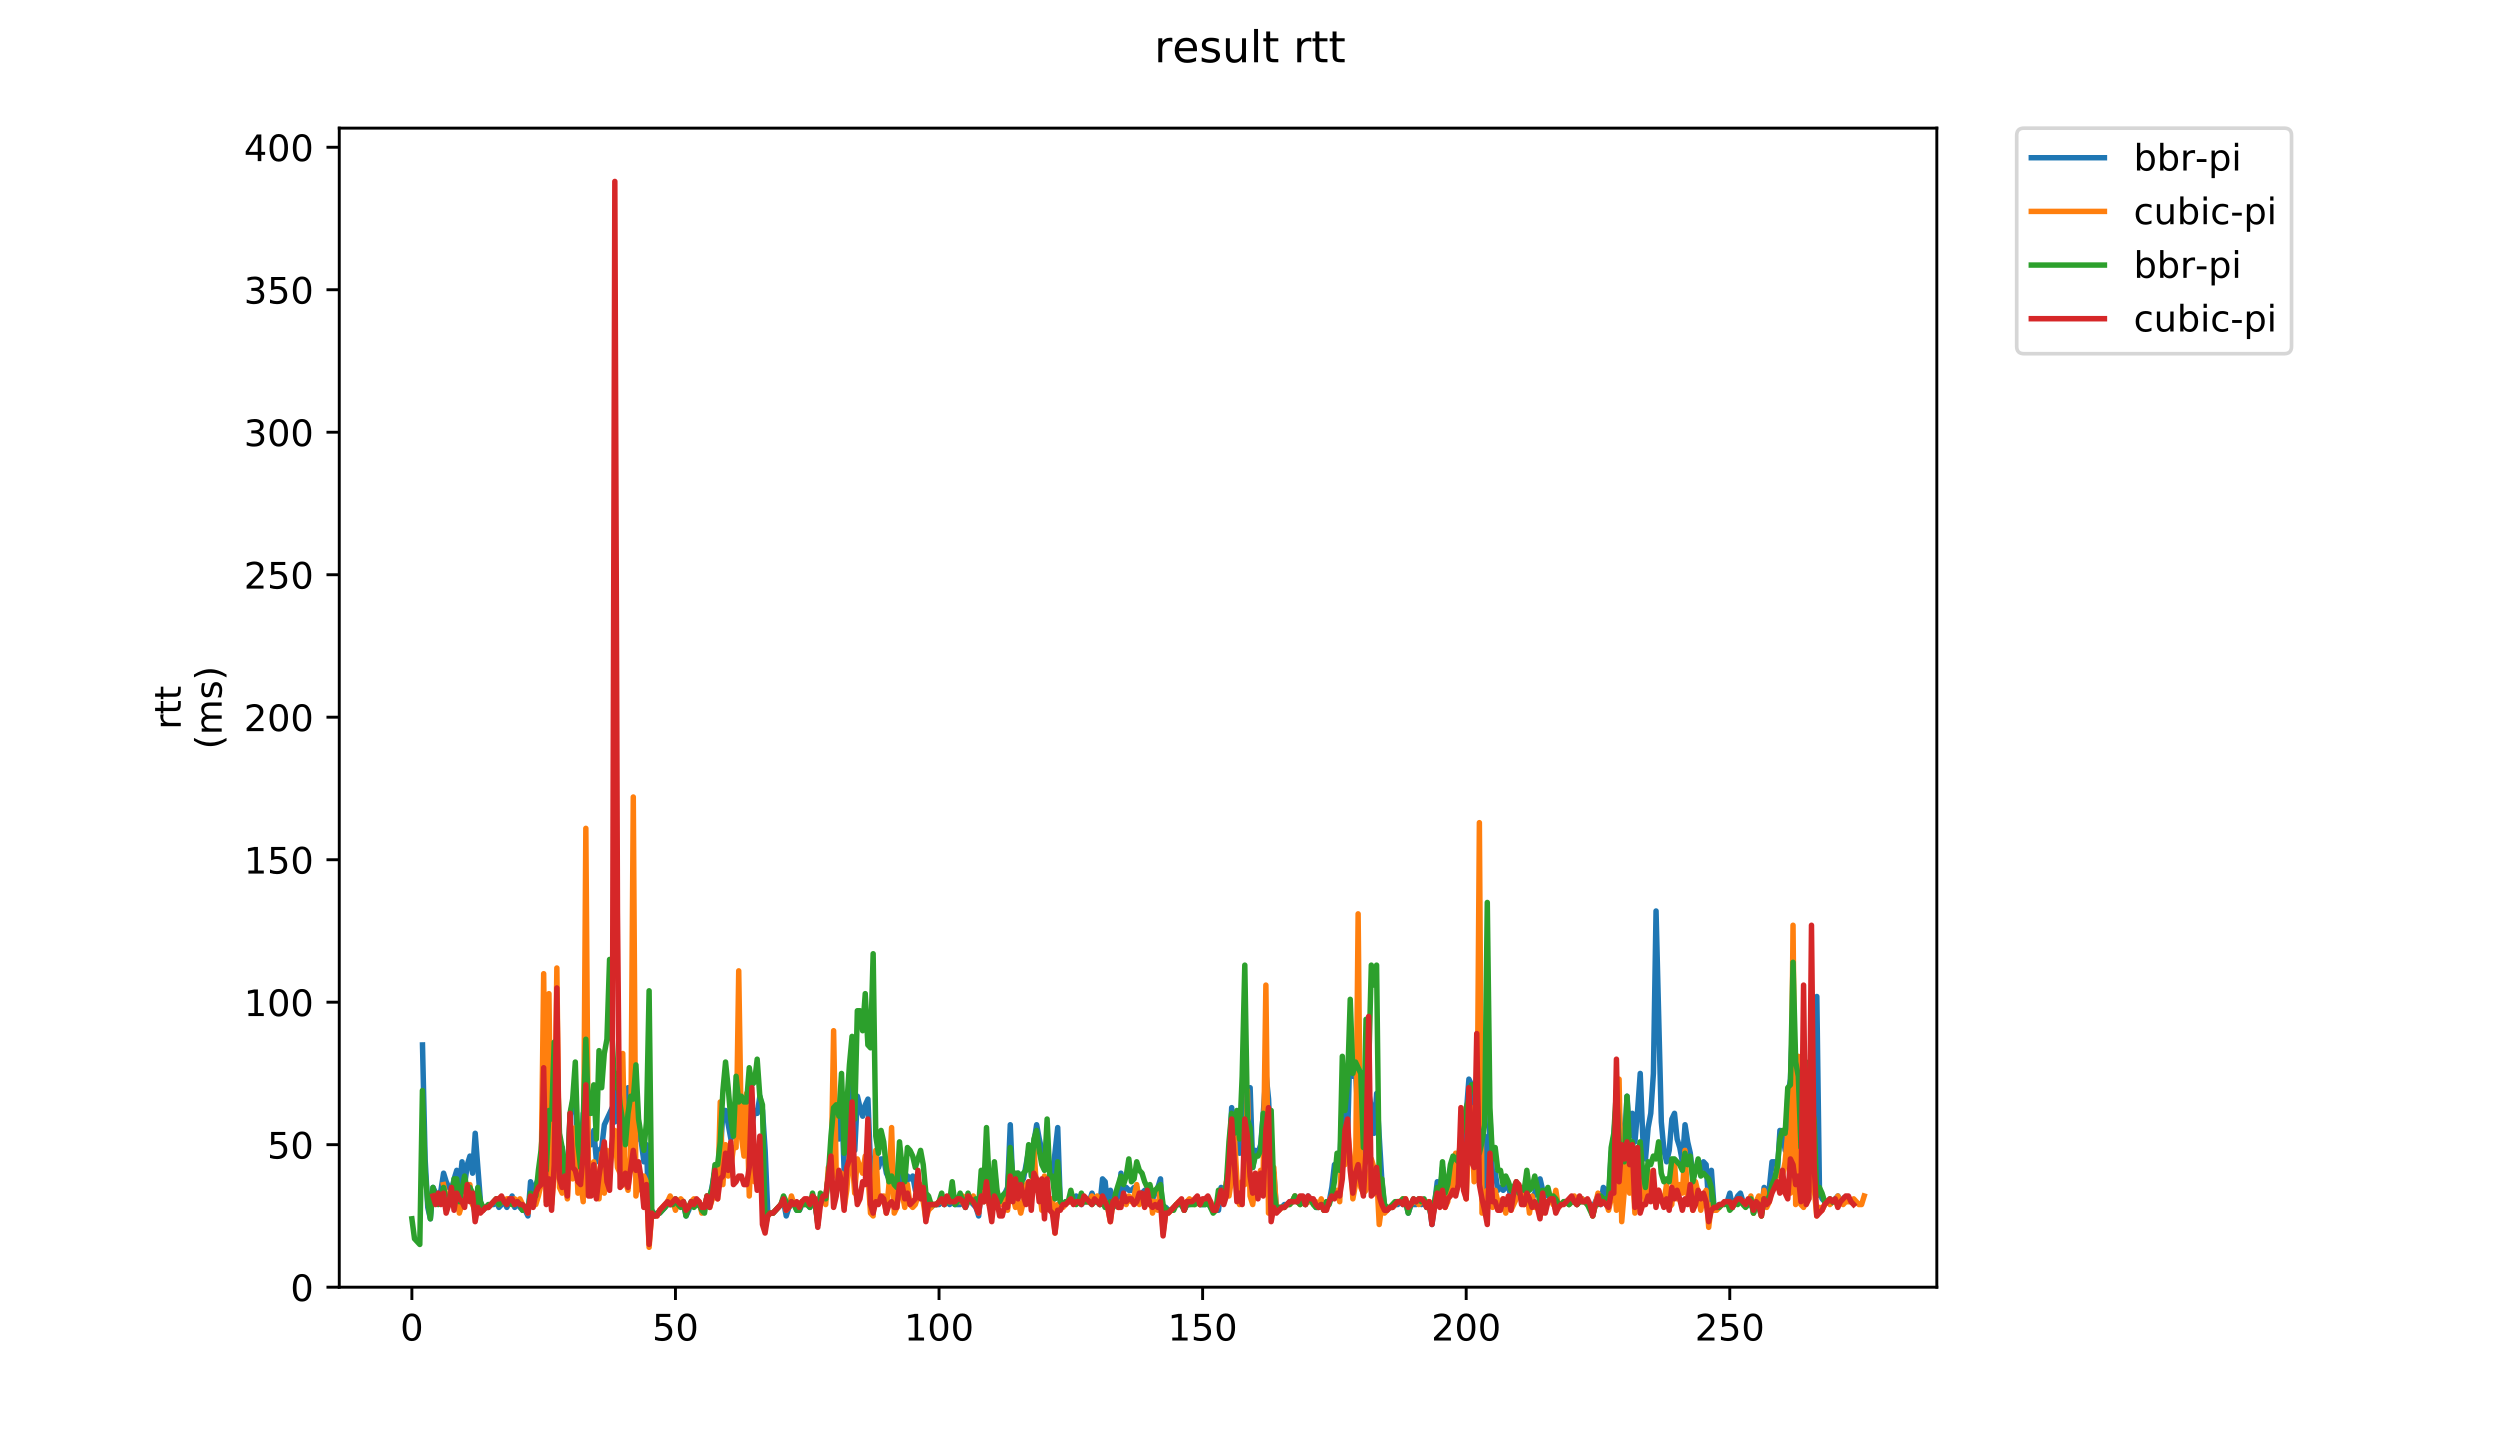<?xml version="1.0" encoding="utf-8" standalone="no"?>
<!DOCTYPE svg PUBLIC "-//W3C//DTD SVG 1.1//EN"
  "http://www.w3.org/Graphics/SVG/1.1/DTD/svg11.dtd">
<!-- Created with matplotlib (https://matplotlib.org/) -->
<svg height="396pt" version="1.1" viewBox="0 0 684 396" width="684pt" xmlns="http://www.w3.org/2000/svg" xmlns:xlink="http://www.w3.org/1999/xlink">
 <defs>
  <style type="text/css">
*{stroke-linecap:butt;stroke-linejoin:round;}
  </style>
 </defs>
 <g id="figure_1">
  <g id="patch_1">
   <path d="M 0 396 
L 684 396 
L 684 0 
L 0 0 
z
" style="fill:#ffffff;"/>
  </g>
  <g id="axes_1">
   <g id="patch_2">
    <path d="M 92.824 352.174 
L 529.913 352.174 
L 529.913 35.062 
L 92.824 35.062 
z
" style="fill:#ffffff;"/>
   </g>
   <g id="matplotlib.axis_1">
    <g id="xtick_1">
     <g id="line2d_1">
      <defs>
       <path d="M 0 0 
L 0 3.5 
" id="mf3d476b3b2" style="stroke:#000000;stroke-width:0.8;"/>
      </defs>
      <g>
       <use style="stroke:#000000;stroke-width:0.8;" x="112.69" xlink:href="#mf3d476b3b2" y="352.174"/>
      </g>
     </g>
     <g id="text_1">
      <!-- 0 -->
      <defs>
       <path d="M 31.781 66.406 
Q 24.172 66.406 20.328 58.906 
Q 16.5 51.422 16.5 36.375 
Q 16.5 21.391 20.328 13.891 
Q 24.172 6.391 31.781 6.391 
Q 39.453 6.391 43.281 13.891 
Q 47.125 21.391 47.125 36.375 
Q 47.125 51.422 43.281 58.906 
Q 39.453 66.406 31.781 66.406 
z
M 31.781 74.219 
Q 44.047 74.219 50.516 64.516 
Q 56.984 54.828 56.984 36.375 
Q 56.984 17.969 50.516 8.266 
Q 44.047 -1.422 31.781 -1.422 
Q 19.531 -1.422 13.062 8.266 
Q 6.594 17.969 6.594 36.375 
Q 6.594 54.828 13.062 64.516 
Q 19.531 74.219 31.781 74.219 
z
" id="DejaVuSans-48"/>
      </defs>
      <g transform="translate(109.509 366.773)scale(0.1 -0.1)">
       <use xlink:href="#DejaVuSans-48"/>
      </g>
     </g>
    </g>
    <g id="xtick_2">
     <g id="line2d_2">
      <g>
       <use style="stroke:#000000;stroke-width:0.8;" x="184.805" xlink:href="#mf3d476b3b2" y="352.174"/>
      </g>
     </g>
     <g id="text_2">
      <!-- 50 -->
      <defs>
       <path d="M 10.797 72.906 
L 49.516 72.906 
L 49.516 64.594 
L 19.828 64.594 
L 19.828 46.734 
Q 21.969 47.469 24.109 47.828 
Q 26.266 48.188 28.422 48.188 
Q 40.625 48.188 47.75 41.5 
Q 54.891 34.812 54.891 23.391 
Q 54.891 11.625 47.562 5.094 
Q 40.234 -1.422 26.906 -1.422 
Q 22.312 -1.422 17.547 -0.641 
Q 12.797 0.141 7.719 1.703 
L 7.719 11.625 
Q 12.109 9.234 16.797 8.062 
Q 21.484 6.891 26.703 6.891 
Q 35.156 6.891 40.078 11.328 
Q 45.016 15.766 45.016 23.391 
Q 45.016 31 40.078 35.438 
Q 35.156 39.891 26.703 39.891 
Q 22.75 39.891 18.812 39.016 
Q 14.891 38.141 10.797 36.281 
z
" id="DejaVuSans-53"/>
      </defs>
      <g transform="translate(178.443 366.773)scale(0.1 -0.1)">
       <use xlink:href="#DejaVuSans-53"/>
       <use x="63.623" xlink:href="#DejaVuSans-48"/>
      </g>
     </g>
    </g>
    <g id="xtick_3">
     <g id="line2d_3">
      <g>
       <use style="stroke:#000000;stroke-width:0.8;" x="256.921" xlink:href="#mf3d476b3b2" y="352.174"/>
      </g>
     </g>
     <g id="text_3">
      <!-- 100 -->
      <defs>
       <path d="M 12.406 8.297 
L 28.516 8.297 
L 28.516 63.922 
L 10.984 60.406 
L 10.984 69.391 
L 28.422 72.906 
L 38.281 72.906 
L 38.281 8.297 
L 54.391 8.297 
L 54.391 0 
L 12.406 0 
z
" id="DejaVuSans-49"/>
      </defs>
      <g transform="translate(247.377 366.773)scale(0.1 -0.1)">
       <use xlink:href="#DejaVuSans-49"/>
       <use x="63.623" xlink:href="#DejaVuSans-48"/>
       <use x="127.246" xlink:href="#DejaVuSans-48"/>
      </g>
     </g>
    </g>
    <g id="xtick_4">
     <g id="line2d_4">
      <g>
       <use style="stroke:#000000;stroke-width:0.8;" x="329.036" xlink:href="#mf3d476b3b2" y="352.174"/>
      </g>
     </g>
     <g id="text_4">
      <!-- 150 -->
      <g transform="translate(319.492 366.773)scale(0.1 -0.1)">
       <use xlink:href="#DejaVuSans-49"/>
       <use x="63.623" xlink:href="#DejaVuSans-53"/>
       <use x="127.246" xlink:href="#DejaVuSans-48"/>
      </g>
     </g>
    </g>
    <g id="xtick_5">
     <g id="line2d_5">
      <g>
       <use style="stroke:#000000;stroke-width:0.8;" x="401.151" xlink:href="#mf3d476b3b2" y="352.174"/>
      </g>
     </g>
     <g id="text_5">
      <!-- 200 -->
      <defs>
       <path d="M 19.188 8.297 
L 53.609 8.297 
L 53.609 0 
L 7.328 0 
L 7.328 8.297 
Q 12.938 14.109 22.625 23.891 
Q 32.328 33.688 34.812 36.531 
Q 39.547 41.844 41.422 45.531 
Q 43.312 49.219 43.312 52.781 
Q 43.312 58.594 39.234 62.25 
Q 35.156 65.922 28.609 65.922 
Q 23.969 65.922 18.812 64.312 
Q 13.672 62.703 7.812 59.422 
L 7.812 69.391 
Q 13.766 71.781 18.938 73 
Q 24.125 74.219 28.422 74.219 
Q 39.75 74.219 46.484 68.547 
Q 53.219 62.891 53.219 53.422 
Q 53.219 48.922 51.531 44.891 
Q 49.859 40.875 45.406 35.406 
Q 44.188 33.984 37.641 27.219 
Q 31.109 20.453 19.188 8.297 
z
" id="DejaVuSans-50"/>
      </defs>
      <g transform="translate(391.607 366.773)scale(0.1 -0.1)">
       <use xlink:href="#DejaVuSans-50"/>
       <use x="63.623" xlink:href="#DejaVuSans-48"/>
       <use x="127.246" xlink:href="#DejaVuSans-48"/>
      </g>
     </g>
    </g>
    <g id="xtick_6">
     <g id="line2d_6">
      <g>
       <use style="stroke:#000000;stroke-width:0.8;" x="473.266" xlink:href="#mf3d476b3b2" y="352.174"/>
      </g>
     </g>
     <g id="text_6">
      <!-- 250 -->
      <g transform="translate(463.723 366.773)scale(0.1 -0.1)">
       <use xlink:href="#DejaVuSans-50"/>
       <use x="63.623" xlink:href="#DejaVuSans-53"/>
       <use x="127.246" xlink:href="#DejaVuSans-48"/>
      </g>
     </g>
    </g>
   </g>
   <g id="matplotlib.axis_2">
    <g id="ytick_1">
     <g id="line2d_7">
      <defs>
       <path d="M 0 0 
L -3.5 0 
" id="m5bf61382bc" style="stroke:#000000;stroke-width:0.8;"/>
      </defs>
      <g>
       <use style="stroke:#000000;stroke-width:0.8;" x="92.824" xlink:href="#m5bf61382bc" y="352.174"/>
      </g>
     </g>
     <g id="text_7">
      <!-- 0 -->
      <g transform="translate(79.461 355.973)scale(0.1 -0.1)">
       <use xlink:href="#DejaVuSans-48"/>
      </g>
     </g>
    </g>
    <g id="ytick_2">
     <g id="line2d_8">
      <g>
       <use style="stroke:#000000;stroke-width:0.8;" x="92.824" xlink:href="#m5bf61382bc" y="313.188"/>
      </g>
     </g>
     <g id="text_8">
      <!-- 50 -->
      <g transform="translate(73.099 316.987)scale(0.1 -0.1)">
       <use xlink:href="#DejaVuSans-53"/>
       <use x="63.623" xlink:href="#DejaVuSans-48"/>
      </g>
     </g>
    </g>
    <g id="ytick_3">
     <g id="line2d_9">
      <g>
       <use style="stroke:#000000;stroke-width:0.8;" x="92.824" xlink:href="#m5bf61382bc" y="274.202"/>
      </g>
     </g>
     <g id="text_9">
      <!-- 100 -->
      <g transform="translate(66.736 278.001)scale(0.1 -0.1)">
       <use xlink:href="#DejaVuSans-49"/>
       <use x="63.623" xlink:href="#DejaVuSans-48"/>
       <use x="127.246" xlink:href="#DejaVuSans-48"/>
      </g>
     </g>
    </g>
    <g id="ytick_4">
     <g id="line2d_10">
      <g>
       <use style="stroke:#000000;stroke-width:0.8;" x="92.824" xlink:href="#m5bf61382bc" y="235.216"/>
      </g>
     </g>
     <g id="text_10">
      <!-- 150 -->
      <g transform="translate(66.736 239.016)scale(0.1 -0.1)">
       <use xlink:href="#DejaVuSans-49"/>
       <use x="63.623" xlink:href="#DejaVuSans-53"/>
       <use x="127.246" xlink:href="#DejaVuSans-48"/>
      </g>
     </g>
    </g>
    <g id="ytick_5">
     <g id="line2d_11">
      <g>
       <use style="stroke:#000000;stroke-width:0.8;" x="92.824" xlink:href="#m5bf61382bc" y="196.23"/>
      </g>
     </g>
     <g id="text_11">
      <!-- 200 -->
      <g transform="translate(66.736 200.03)scale(0.1 -0.1)">
       <use xlink:href="#DejaVuSans-50"/>
       <use x="63.623" xlink:href="#DejaVuSans-48"/>
       <use x="127.246" xlink:href="#DejaVuSans-48"/>
      </g>
     </g>
    </g>
    <g id="ytick_6">
     <g id="line2d_12">
      <g>
       <use style="stroke:#000000;stroke-width:0.8;" x="92.824" xlink:href="#m5bf61382bc" y="157.244"/>
      </g>
     </g>
     <g id="text_12">
      <!-- 250 -->
      <g transform="translate(66.736 161.044)scale(0.1 -0.1)">
       <use xlink:href="#DejaVuSans-50"/>
       <use x="63.623" xlink:href="#DejaVuSans-53"/>
       <use x="127.246" xlink:href="#DejaVuSans-48"/>
      </g>
     </g>
    </g>
    <g id="ytick_7">
     <g id="line2d_13">
      <g>
       <use style="stroke:#000000;stroke-width:0.8;" x="92.824" xlink:href="#m5bf61382bc" y="118.259"/>
      </g>
     </g>
     <g id="text_13">
      <!-- 300 -->
      <defs>
       <path d="M 40.578 39.312 
Q 47.656 37.797 51.625 33 
Q 55.609 28.219 55.609 21.188 
Q 55.609 10.406 48.188 4.484 
Q 40.766 -1.422 27.094 -1.422 
Q 22.516 -1.422 17.656 -0.516 
Q 12.797 0.391 7.625 2.203 
L 7.625 11.719 
Q 11.719 9.328 16.594 8.109 
Q 21.484 6.891 26.812 6.891 
Q 36.078 6.891 40.938 10.547 
Q 45.797 14.203 45.797 21.188 
Q 45.797 27.641 41.281 31.266 
Q 36.766 34.906 28.719 34.906 
L 20.219 34.906 
L 20.219 43.016 
L 29.109 43.016 
Q 36.375 43.016 40.234 45.922 
Q 44.094 48.828 44.094 54.297 
Q 44.094 59.906 40.109 62.906 
Q 36.141 65.922 28.719 65.922 
Q 24.656 65.922 20.016 65.031 
Q 15.375 64.156 9.812 62.312 
L 9.812 71.094 
Q 15.438 72.656 20.344 73.438 
Q 25.25 74.219 29.594 74.219 
Q 40.828 74.219 47.359 69.109 
Q 53.906 64.016 53.906 55.328 
Q 53.906 49.266 50.438 45.094 
Q 46.969 40.922 40.578 39.312 
z
" id="DejaVuSans-51"/>
      </defs>
      <g transform="translate(66.736 122.058)scale(0.1 -0.1)">
       <use xlink:href="#DejaVuSans-51"/>
       <use x="63.623" xlink:href="#DejaVuSans-48"/>
       <use x="127.246" xlink:href="#DejaVuSans-48"/>
      </g>
     </g>
    </g>
    <g id="ytick_8">
     <g id="line2d_14">
      <g>
       <use style="stroke:#000000;stroke-width:0.8;" x="92.824" xlink:href="#m5bf61382bc" y="79.273"/>
      </g>
     </g>
     <g id="text_14">
      <!-- 350 -->
      <g transform="translate(66.736 83.072)scale(0.1 -0.1)">
       <use xlink:href="#DejaVuSans-51"/>
       <use x="63.623" xlink:href="#DejaVuSans-53"/>
       <use x="127.246" xlink:href="#DejaVuSans-48"/>
      </g>
     </g>
    </g>
    <g id="ytick_9">
     <g id="line2d_15">
      <g>
       <use style="stroke:#000000;stroke-width:0.8;" x="92.824" xlink:href="#m5bf61382bc" y="40.287"/>
      </g>
     </g>
     <g id="text_15">
      <!-- 400 -->
      <defs>
       <path d="M 37.797 64.312 
L 12.891 25.391 
L 37.797 25.391 
z
M 35.203 72.906 
L 47.609 72.906 
L 47.609 25.391 
L 58.016 25.391 
L 58.016 17.188 
L 47.609 17.188 
L 47.609 0 
L 37.797 0 
L 37.797 17.188 
L 4.891 17.188 
L 4.891 26.703 
z
" id="DejaVuSans-52"/>
      </defs>
      <g transform="translate(66.736 44.086)scale(0.1 -0.1)">
       <use xlink:href="#DejaVuSans-52"/>
       <use x="63.623" xlink:href="#DejaVuSans-48"/>
       <use x="127.246" xlink:href="#DejaVuSans-48"/>
      </g>
     </g>
    </g>
    <g id="text_16">
     <!-- rtt -->
     <defs>
      <path d="M 41.109 46.297 
Q 39.594 47.172 37.812 47.578 
Q 36.031 48 33.891 48 
Q 26.266 48 22.188 43.047 
Q 18.109 38.094 18.109 28.812 
L 18.109 0 
L 9.078 0 
L 9.078 54.688 
L 18.109 54.688 
L 18.109 46.188 
Q 20.953 51.172 25.484 53.578 
Q 30.031 56 36.531 56 
Q 37.453 56 38.578 55.875 
Q 39.703 55.766 41.062 55.516 
z
" id="DejaVuSans-114"/>
      <path d="M 18.312 70.219 
L 18.312 54.688 
L 36.812 54.688 
L 36.812 47.703 
L 18.312 47.703 
L 18.312 18.016 
Q 18.312 11.328 20.141 9.422 
Q 21.969 7.516 27.594 7.516 
L 36.812 7.516 
L 36.812 0 
L 27.594 0 
Q 17.188 0 13.234 3.875 
Q 9.281 7.766 9.281 18.016 
L 9.281 47.703 
L 2.688 47.703 
L 2.688 54.688 
L 9.281 54.688 
L 9.281 70.219 
z
" id="DejaVuSans-116"/>
     </defs>
     <g transform="translate(49.459 199.594)rotate(-90)scale(0.1 -0.1)">
      <use xlink:href="#DejaVuSans-114"/>
      <use x="41.113" xlink:href="#DejaVuSans-116"/>
      <use x="80.322" xlink:href="#DejaVuSans-116"/>
     </g>
     <!-- (ms) -->
     <defs>
      <path d="M 31 75.875 
Q 24.469 64.656 21.281 53.656 
Q 18.109 42.672 18.109 31.391 
Q 18.109 20.125 21.312 9.062 
Q 24.516 -2 31 -13.188 
L 23.188 -13.188 
Q 15.875 -1.703 12.234 9.375 
Q 8.594 20.453 8.594 31.391 
Q 8.594 42.281 12.203 53.312 
Q 15.828 64.359 23.188 75.875 
z
" id="DejaVuSans-40"/>
      <path d="M 52 44.188 
Q 55.375 50.25 60.062 53.125 
Q 64.75 56 71.094 56 
Q 79.641 56 84.281 50.016 
Q 88.922 44.047 88.922 33.016 
L 88.922 0 
L 79.891 0 
L 79.891 32.719 
Q 79.891 40.578 77.094 44.375 
Q 74.312 48.188 68.609 48.188 
Q 61.625 48.188 57.562 43.547 
Q 53.516 38.922 53.516 30.906 
L 53.516 0 
L 44.484 0 
L 44.484 32.719 
Q 44.484 40.625 41.703 44.406 
Q 38.922 48.188 33.109 48.188 
Q 26.219 48.188 22.156 43.531 
Q 18.109 38.875 18.109 30.906 
L 18.109 0 
L 9.078 0 
L 9.078 54.688 
L 18.109 54.688 
L 18.109 46.188 
Q 21.188 51.219 25.484 53.609 
Q 29.781 56 35.688 56 
Q 41.656 56 45.828 52.969 
Q 50 49.953 52 44.188 
z
" id="DejaVuSans-109"/>
      <path d="M 44.281 53.078 
L 44.281 44.578 
Q 40.484 46.531 36.375 47.5 
Q 32.281 48.484 27.875 48.484 
Q 21.188 48.484 17.844 46.438 
Q 14.5 44.391 14.5 40.281 
Q 14.5 37.156 16.891 35.375 
Q 19.281 33.594 26.516 31.984 
L 29.594 31.297 
Q 39.156 29.25 43.188 25.516 
Q 47.219 21.781 47.219 15.094 
Q 47.219 7.469 41.188 3.016 
Q 35.156 -1.422 24.609 -1.422 
Q 20.219 -1.422 15.453 -0.562 
Q 10.688 0.297 5.422 2 
L 5.422 11.281 
Q 10.406 8.688 15.234 7.391 
Q 20.062 6.109 24.812 6.109 
Q 31.156 6.109 34.562 8.281 
Q 37.984 10.453 37.984 14.406 
Q 37.984 18.062 35.516 20.016 
Q 33.062 21.969 24.703 23.781 
L 21.578 24.516 
Q 13.234 26.266 9.516 29.906 
Q 5.812 33.547 5.812 39.891 
Q 5.812 47.609 11.281 51.797 
Q 16.75 56 26.812 56 
Q 31.781 56 36.172 55.266 
Q 40.578 54.547 44.281 53.078 
z
" id="DejaVuSans-115"/>
      <path d="M 8.016 75.875 
L 15.828 75.875 
Q 23.141 64.359 26.781 53.312 
Q 30.422 42.281 30.422 31.391 
Q 30.422 20.453 26.781 9.375 
Q 23.141 -1.703 15.828 -13.188 
L 8.016 -13.188 
Q 14.5 -2 17.703 9.062 
Q 20.906 20.125 20.906 31.391 
Q 20.906 42.672 17.703 53.656 
Q 14.5 64.656 8.016 75.875 
z
" id="DejaVuSans-41"/>
     </defs>
     <g transform="translate(60.657 204.995)rotate(-90)scale(0.1 -0.1)">
      <use xlink:href="#DejaVuSans-40"/>
      <use x="39.014" xlink:href="#DejaVuSans-109"/>
      <use x="136.426" xlink:href="#DejaVuSans-115"/>
      <use x="188.525" xlink:href="#DejaVuSans-41"/>
     </g>
    </g>
   </g>
   <g id="line2d_16">
    <path clip-path="url(#p131040f93c)" d="M 115.594 285.898 
L 116.315 317.087 
L 117.036 330.342 
L 117.757 333.461 
L 118.478 324.884 
L 119.199 326.443 
L 119.92 327.223 
L 120.642 325.664 
L 121.363 320.985 
L 122.084 323.325 
L 122.805 324.884 
L 123.526 325.664 
L 124.247 322.545 
L 124.968 320.206 
L 125.69 324.884 
L 126.411 317.867 
L 127.132 324.104 
L 127.853 318.646 
L 128.574 316.307 
L 129.295 320.985 
L 130.017 310.069 
L 131.459 328.783 
L 132.18 331.122 
L 132.901 330.342 
L 133.622 330.342 
L 134.343 329.562 
L 135.065 329.562 
L 135.786 328.783 
L 136.507 330.342 
L 137.949 328.783 
L 138.67 330.342 
L 140.113 327.223 
L 140.834 330.342 
L 141.555 328.783 
L 142.276 330.342 
L 142.997 331.122 
L 143.718 331.122 
L 144.44 332.681 
L 145.161 323.325 
L 145.882 326.443 
L 146.603 324.104 
L 147.324 322.545 
L 148.045 318.646 
L 148.767 310.069 
L 149.488 317.867 
L 150.209 301.492 
L 150.93 310.849 
L 151.651 299.153 
L 152.372 300.713 
L 153.093 315.527 
L 153.815 313.968 
L 154.536 323.325 
L 155.257 321.765 
L 155.978 305.391 
L 156.699 301.492 
L 157.42 300.713 
L 158.142 317.087 
L 158.863 318.646 
L 159.584 304.611 
L 160.305 303.832 
L 161.026 312.409 
L 161.747 313.188 
L 162.468 309.29 
L 163.19 317.867 
L 163.911 314.748 
L 164.632 313.968 
L 165.353 307.73 
L 167.517 303.052 
L 168.238 306.95 
L 168.959 298.374 
L 169.68 303.052 
L 170.401 308.51 
L 171.122 310.849 
L 171.843 297.594 
L 172.565 299.153 
L 173.286 302.272 
L 174.007 300.713 
L 174.728 310.849 
L 175.449 312.409 
L 176.17 317.867 
L 176.891 313.188 
L 177.613 336.58 
L 178.334 331.122 
L 179.055 332.681 
L 179.776 331.901 
L 180.497 331.901 
L 181.94 330.342 
L 182.661 328.783 
L 183.382 329.562 
L 184.103 328.783 
L 184.824 330.342 
L 186.266 328.783 
L 186.988 328.783 
L 187.709 332.681 
L 188.43 331.122 
L 189.151 328.783 
L 189.872 329.562 
L 191.315 329.562 
L 192.036 331.122 
L 192.757 330.342 
L 193.478 327.223 
L 194.199 328.003 
L 195.641 320.206 
L 196.363 319.426 
L 197.084 315.527 
L 197.805 303.832 
L 198.526 303.832 
L 199.968 311.629 
L 200.69 310.069 
L 201.411 305.391 
L 202.132 309.29 
L 202.853 303.832 
L 203.574 310.849 
L 204.295 306.95 
L 205.016 310.069 
L 205.738 307.73 
L 206.459 303.832 
L 207.18 304.611 
L 207.901 299.933 
L 208.622 303.832 
L 209.343 314.748 
L 210.065 331.901 
L 211.507 331.901 
L 214.391 328.783 
L 215.113 332.681 
L 215.834 330.342 
L 216.555 328.783 
L 217.276 329.562 
L 217.997 331.122 
L 218.718 331.122 
L 219.439 329.562 
L 220.161 328.783 
L 221.603 330.342 
L 222.324 327.223 
L 223.045 329.562 
L 223.766 335.02 
L 224.488 327.223 
L 225.209 327.223 
L 225.93 328.003 
L 227.372 314.748 
L 228.093 306.171 
L 228.814 306.95 
L 229.536 311.629 
L 230.257 300.713 
L 230.978 320.985 
L 232.42 296.034 
L 233.141 292.916 
L 233.863 314.748 
L 234.584 299.933 
L 235.305 303.052 
L 236.026 305.391 
L 236.747 302.272 
L 237.468 300.713 
L 238.189 319.426 
L 238.911 327.223 
L 239.632 315.527 
L 240.353 319.426 
L 241.074 317.087 
L 241.795 317.087 
L 242.516 320.985 
L 243.238 322.545 
L 243.959 315.527 
L 244.68 325.664 
L 245.401 324.104 
L 246.122 319.426 
L 246.843 326.443 
L 247.564 327.223 
L 248.286 321.765 
L 249.007 322.545 
L 249.728 321.765 
L 250.449 325.664 
L 251.17 325.664 
L 251.891 326.443 
L 252.613 326.443 
L 253.334 327.223 
L 254.055 330.342 
L 254.776 330.342 
L 255.497 329.562 
L 256.939 329.562 
L 257.661 328.783 
L 258.382 329.562 
L 259.103 328.783 
L 259.824 329.562 
L 260.545 328.783 
L 261.266 329.562 
L 262.709 329.562 
L 263.43 328.003 
L 264.151 330.342 
L 264.872 328.783 
L 265.593 328.783 
L 267.036 330.342 
L 267.757 332.681 
L 268.478 325.664 
L 269.199 328.783 
L 269.92 320.206 
L 270.641 328.003 
L 271.362 329.562 
L 272.084 320.206 
L 272.805 327.223 
L 273.526 328.003 
L 274.968 326.443 
L 275.689 324.884 
L 276.411 307.73 
L 277.132 324.884 
L 277.853 322.545 
L 278.574 320.985 
L 279.295 323.325 
L 280.016 322.545 
L 281.459 314.748 
L 282.18 319.426 
L 282.901 312.409 
L 283.622 307.73 
L 284.343 311.629 
L 285.064 314.748 
L 285.786 317.087 
L 286.507 315.527 
L 287.228 320.206 
L 287.949 321.765 
L 289.391 308.51 
L 290.112 329.562 
L 290.834 329.562 
L 291.555 328.783 
L 293.718 328.783 
L 294.439 327.223 
L 295.161 328.783 
L 295.882 329.562 
L 296.603 328.783 
L 298.045 328.783 
L 298.766 326.443 
L 299.487 328.783 
L 300.209 328.783 
L 300.93 329.562 
L 301.651 322.545 
L 302.372 323.325 
L 303.093 330.342 
L 303.814 325.664 
L 304.536 330.342 
L 305.978 328.783 
L 306.699 320.985 
L 307.42 325.664 
L 308.141 324.884 
L 308.862 325.664 
L 309.584 325.664 
L 310.305 324.884 
L 311.026 324.884 
L 311.747 328.003 
L 312.468 326.443 
L 313.189 325.664 
L 313.911 327.223 
L 314.632 324.884 
L 315.353 328.003 
L 316.795 324.884 
L 317.516 322.545 
L 318.237 335.02 
L 318.959 330.342 
L 319.68 331.122 
L 320.401 331.122 
L 321.843 329.562 
L 323.285 329.562 
L 324.007 331.122 
L 324.728 329.562 
L 325.449 329.562 
L 326.17 328.783 
L 327.612 328.783 
L 328.334 329.562 
L 329.776 329.562 
L 330.497 328.783 
L 331.218 330.342 
L 331.939 331.122 
L 333.382 331.122 
L 334.103 324.884 
L 334.824 328.783 
L 335.545 324.104 
L 336.266 317.867 
L 336.987 303.052 
L 337.709 312.409 
L 338.43 310.069 
L 339.151 315.527 
L 339.872 306.95 
L 340.593 292.916 
L 341.314 310.069 
L 342.035 297.594 
L 342.757 319.426 
L 343.478 314.748 
L 344.199 315.527 
L 344.92 313.188 
L 345.641 304.611 
L 346.362 293.695 
L 347.084 300.713 
L 347.805 318.646 
L 348.526 320.985 
L 349.247 331.122 
L 349.968 330.342 
L 350.689 330.342 
L 351.41 329.562 
L 352.132 329.562 
L 352.853 328.783 
L 353.574 328.783 
L 354.295 327.223 
L 355.016 328.783 
L 355.737 328.003 
L 357.18 329.562 
L 357.901 327.223 
L 358.622 328.783 
L 359.343 328.783 
L 360.064 330.342 
L 360.785 330.342 
L 361.507 329.562 
L 362.228 330.342 
L 362.949 328.783 
L 363.67 328.783 
L 364.391 324.884 
L 365.112 318.646 
L 365.833 318.646 
L 366.555 319.426 
L 367.276 299.933 
L 367.997 298.374 
L 368.718 310.849 
L 369.439 282.779 
L 370.16 294.475 
L 370.882 292.916 
L 371.603 306.95 
L 372.324 306.95 
L 373.045 319.426 
L 373.766 295.255 
L 375.208 303.052 
L 375.93 310.069 
L 376.651 299.153 
L 378.093 323.325 
L 378.814 330.342 
L 379.535 331.122 
L 380.257 330.342 
L 380.978 330.342 
L 381.699 329.562 
L 382.42 329.562 
L 383.141 328.783 
L 383.862 329.562 
L 384.583 328.783 
L 385.305 331.901 
L 386.026 329.562 
L 387.468 329.562 
L 388.189 328.783 
L 388.91 329.562 
L 389.632 328.783 
L 390.353 330.342 
L 391.074 329.562 
L 391.795 335.02 
L 393.237 323.325 
L 393.958 327.223 
L 394.68 319.426 
L 395.401 324.884 
L 396.122 324.884 
L 396.843 320.985 
L 397.564 320.206 
L 398.285 316.307 
L 399.007 319.426 
L 399.728 311.629 
L 400.449 312.409 
L 401.17 304.611 
L 401.891 295.255 
L 402.612 296.814 
L 403.333 313.188 
L 404.055 304.611 
L 404.776 313.968 
L 406.218 310.849 
L 406.939 330.342 
L 407.66 305.391 
L 408.382 322.545 
L 409.103 320.985 
L 409.824 325.664 
L 410.545 324.884 
L 411.266 325.664 
L 412.708 324.104 
L 413.43 328.003 
L 414.151 325.664 
L 414.872 327.223 
L 415.593 325.664 
L 416.314 327.223 
L 417.035 327.223 
L 417.756 326.443 
L 418.478 328.003 
L 419.199 328.003 
L 419.92 326.443 
L 420.641 324.104 
L 421.362 322.545 
L 422.083 325.664 
L 424.968 328.783 
L 425.689 331.122 
L 426.41 329.562 
L 427.131 329.562 
L 427.853 328.783 
L 428.574 328.783 
L 429.295 329.562 
L 430.016 328.783 
L 430.737 328.783 
L 431.458 329.562 
L 432.901 328.003 
L 434.343 329.562 
L 435.064 329.562 
L 435.785 330.342 
L 437.228 327.223 
L 437.949 329.562 
L 438.67 324.884 
L 439.391 325.664 
L 440.112 328.003 
L 440.833 315.527 
L 441.555 310.849 
L 442.276 300.713 
L 442.997 303.832 
L 443.718 313.968 
L 444.439 313.188 
L 445.16 299.933 
L 445.881 310.849 
L 446.603 304.611 
L 447.324 312.409 
L 448.045 303.832 
L 448.766 293.695 
L 449.487 311.629 
L 450.208 317.087 
L 450.93 308.51 
L 451.651 304.611 
L 452.372 293.695 
L 453.093 249.251 
L 454.535 306.95 
L 455.256 314.748 
L 455.978 317.867 
L 456.699 314.748 
L 457.42 306.171 
L 458.141 304.611 
L 458.862 311.629 
L 459.583 313.968 
L 460.304 317.867 
L 461.026 307.73 
L 461.747 312.409 
L 462.468 315.527 
L 463.189 322.545 
L 463.91 319.426 
L 464.631 318.646 
L 465.353 320.206 
L 466.074 317.867 
L 466.795 318.646 
L 467.516 329.562 
L 468.237 320.206 
L 468.958 330.342 
L 469.679 330.342 
L 470.401 329.562 
L 471.122 329.562 
L 471.843 328.783 
L 472.564 328.783 
L 473.285 326.443 
L 474.006 330.342 
L 475.449 327.223 
L 476.17 326.443 
L 476.891 328.783 
L 477.612 329.562 
L 478.333 329.562 
L 479.054 328.783 
L 479.776 331.901 
L 480.497 328.783 
L 481.218 329.562 
L 481.939 331.122 
L 482.66 324.884 
L 483.381 326.443 
L 484.103 324.884 
L 484.824 317.867 
L 485.545 317.867 
L 486.266 320.985 
L 486.987 309.29 
L 487.708 310.069 
L 488.429 314.748 
L 489.151 299.933 
L 489.872 295.255 
L 490.593 275.762 
L 491.314 295.255 
L 492.035 299.933 
L 492.756 306.95 
L 493.478 292.916 
L 494.199 316.307 
L 494.92 299.933 
L 495.641 310.849 
L 496.362 285.898 
L 497.083 272.643 
L 497.804 325.664 
L 498.526 328.003 
L 499.247 328.783 
L 501.41 328.783 
L 502.853 327.223 
L 503.574 328.783 
L 504.295 328.003 
L 504.295 328.003 
" style="fill:none;stroke:#1f77b4;stroke-linecap:square;stroke-width:1.5;"/>
   </g>
   <g id="line2d_17">
    <path clip-path="url(#p131040f93c)" d="M 121.344 324.104 
L 122.065 327.223 
L 123.507 328.783 
L 124.229 328.783 
L 124.95 325.664 
L 125.671 331.901 
L 126.392 329.562 
L 127.113 328.783 
L 128.556 324.104 
L 129.277 329.562 
L 129.998 331.122 
L 131.44 329.562 
L 132.161 331.122 
L 132.882 330.342 
L 133.604 330.342 
L 135.767 328.003 
L 136.488 329.562 
L 137.209 328.783 
L 137.93 328.783 
L 138.652 328.003 
L 139.373 328.003 
L 140.094 329.562 
L 140.815 328.003 
L 141.536 328.783 
L 142.257 328.003 
L 142.979 329.562 
L 143.7 330.342 
L 144.421 331.901 
L 145.142 327.223 
L 145.863 328.783 
L 146.584 329.562 
L 147.305 327.223 
L 148.027 324.104 
L 148.748 266.405 
L 149.469 328.783 
L 150.19 271.863 
L 150.911 329.562 
L 151.632 320.985 
L 152.354 264.846 
L 153.075 324.884 
L 153.796 326.443 
L 154.517 324.104 
L 155.238 328.003 
L 155.959 313.188 
L 156.68 322.545 
L 157.402 308.51 
L 158.123 326.443 
L 158.844 323.325 
L 159.565 328.783 
L 160.286 226.639 
L 161.007 323.325 
L 161.729 321.765 
L 162.45 317.867 
L 163.171 321.765 
L 163.892 328.003 
L 164.613 315.527 
L 165.334 326.443 
L 166.055 314.748 
L 166.777 320.206 
L 167.498 313.188 
L 168.219 309.29 
L 168.94 319.426 
L 169.661 320.985 
L 170.382 288.237 
L 171.104 323.325 
L 171.825 325.664 
L 172.546 316.307 
L 173.267 218.063 
L 173.988 327.223 
L 174.709 320.985 
L 175.43 325.664 
L 176.152 321.765 
L 176.873 323.325 
L 177.594 341.258 
L 178.315 331.901 
L 179.036 332.681 
L 179.757 332.681 
L 180.479 331.122 
L 182.642 328.783 
L 183.363 327.223 
L 184.084 328.783 
L 184.805 331.122 
L 185.527 328.783 
L 186.248 328.003 
L 186.969 328.783 
L 187.69 331.122 
L 188.411 330.342 
L 189.132 328.783 
L 189.853 328.003 
L 190.575 329.562 
L 191.296 328.783 
L 192.017 331.901 
L 192.738 330.342 
L 193.459 327.223 
L 194.18 330.342 
L 194.902 328.003 
L 195.623 327.223 
L 196.344 328.003 
L 197.065 301.492 
L 197.786 324.104 
L 198.507 313.188 
L 199.228 321.765 
L 199.95 319.426 
L 200.671 313.968 
L 201.392 313.968 
L 202.113 265.625 
L 202.834 310.849 
L 203.555 316.307 
L 204.277 299.153 
L 204.998 327.223 
L 205.719 309.29 
L 206.44 323.325 
L 207.161 315.527 
L 208.603 326.443 
L 209.325 335.8 
L 210.046 332.681 
L 210.767 331.901 
L 211.488 331.901 
L 213.652 329.562 
L 214.373 328.003 
L 215.094 331.122 
L 215.815 330.342 
L 216.536 327.223 
L 217.257 329.562 
L 217.978 329.562 
L 218.7 330.342 
L 219.421 328.783 
L 220.142 329.562 
L 220.863 328.783 
L 221.584 329.562 
L 223.027 328.003 
L 223.748 335.02 
L 224.469 327.223 
L 225.19 328.003 
L 225.911 329.562 
L 226.632 319.426 
L 227.353 323.325 
L 228.075 281.999 
L 228.796 321.765 
L 229.517 323.325 
L 230.238 320.985 
L 230.959 330.342 
L 231.68 325.664 
L 232.401 316.307 
L 233.123 316.307 
L 233.844 326.443 
L 234.565 317.087 
L 235.286 319.426 
L 236.007 320.985 
L 236.728 316.307 
L 237.45 320.985 
L 238.171 331.901 
L 238.892 332.681 
L 239.613 314.748 
L 240.334 328.783 
L 241.055 328.783 
L 241.776 327.223 
L 242.498 331.901 
L 243.219 324.104 
L 243.94 308.51 
L 244.661 331.901 
L 245.382 330.342 
L 246.103 324.104 
L 246.825 326.443 
L 247.546 330.342 
L 248.267 324.104 
L 248.988 329.562 
L 249.709 330.342 
L 250.43 329.562 
L 251.151 327.223 
L 251.873 324.104 
L 253.315 333.461 
L 254.036 331.122 
L 255.478 329.562 
L 256.2 329.562 
L 256.921 328.783 
L 259.805 328.783 
L 260.526 327.223 
L 261.248 328.783 
L 262.69 328.783 
L 263.411 327.223 
L 264.132 329.562 
L 264.853 328.783 
L 265.575 328.783 
L 266.296 327.223 
L 267.738 331.901 
L 268.459 325.664 
L 269.18 328.783 
L 269.901 324.884 
L 270.623 329.562 
L 271.344 328.003 
L 272.065 328.003 
L 272.786 330.342 
L 273.507 328.783 
L 274.228 329.562 
L 274.95 327.223 
L 275.671 331.122 
L 276.392 324.104 
L 277.834 330.342 
L 278.555 328.783 
L 279.276 331.901 
L 279.998 328.783 
L 280.719 324.104 
L 281.44 323.325 
L 282.161 328.783 
L 282.882 313.968 
L 283.603 325.664 
L 284.324 324.884 
L 285.046 331.122 
L 285.767 321.765 
L 286.488 330.342 
L 287.209 328.003 
L 287.93 328.003 
L 288.651 337.36 
L 289.373 329.562 
L 290.094 330.342 
L 290.815 330.342 
L 292.257 328.783 
L 295.142 328.783 
L 295.863 328.003 
L 296.584 328.783 
L 298.026 328.783 
L 298.748 327.223 
L 299.469 328.783 
L 300.19 327.223 
L 300.911 329.562 
L 301.632 328.783 
L 302.353 328.783 
L 303.074 330.342 
L 303.796 334.241 
L 304.517 328.783 
L 305.238 328.783 
L 305.959 330.342 
L 306.68 328.783 
L 307.401 328.003 
L 308.123 329.562 
L 308.844 327.223 
L 309.565 328.783 
L 310.286 327.223 
L 311.007 324.104 
L 311.728 329.562 
L 312.449 327.223 
L 313.171 328.783 
L 313.892 329.562 
L 314.613 324.884 
L 315.334 331.901 
L 316.055 328.783 
L 316.776 331.122 
L 317.498 324.884 
L 318.219 337.36 
L 318.94 331.901 
L 319.661 331.901 
L 322.546 328.783 
L 323.267 328.783 
L 323.988 331.122 
L 324.709 328.783 
L 325.43 328.003 
L 326.872 329.562 
L 327.594 328.783 
L 328.315 329.562 
L 329.036 328.783 
L 331.199 328.783 
L 331.921 331.122 
L 332.642 331.122 
L 334.084 326.443 
L 334.805 328.003 
L 335.526 323.325 
L 336.247 327.223 
L 336.969 322.545 
L 337.69 310.069 
L 338.411 322.545 
L 339.132 329.562 
L 339.853 323.325 
L 340.574 324.104 
L 341.296 298.374 
L 342.017 327.223 
L 342.738 329.562 
L 343.459 324.104 
L 344.18 322.545 
L 344.901 320.206 
L 345.622 320.206 
L 346.344 269.524 
L 347.065 331.901 
L 347.786 320.985 
L 348.507 319.426 
L 349.228 331.122 
L 349.949 331.122 
L 350.671 330.342 
L 351.392 330.342 
L 352.113 329.562 
L 352.834 329.562 
L 353.555 328.783 
L 354.276 327.223 
L 354.997 328.783 
L 355.719 329.562 
L 356.44 328.783 
L 357.161 329.562 
L 357.882 328.783 
L 360.046 328.783 
L 360.767 330.342 
L 361.488 328.003 
L 362.209 331.122 
L 362.93 330.342 
L 364.372 327.223 
L 365.815 325.664 
L 366.536 328.783 
L 367.257 312.409 
L 367.978 318.646 
L 368.699 309.29 
L 369.421 316.307 
L 370.142 328.003 
L 370.863 324.104 
L 371.584 250.031 
L 372.305 324.884 
L 373.026 326.443 
L 373.747 325.664 
L 374.469 322.545 
L 375.19 317.087 
L 375.911 319.426 
L 376.632 320.985 
L 377.353 335.02 
L 378.074 329.562 
L 378.795 331.901 
L 380.238 330.342 
L 380.959 330.342 
L 382.401 328.783 
L 383.122 328.783 
L 383.844 328.003 
L 384.565 328.003 
L 385.286 330.342 
L 386.728 328.783 
L 387.449 328.783 
L 388.17 329.562 
L 388.892 328.783 
L 391.055 328.783 
L 391.776 334.241 
L 392.497 329.562 
L 393.219 325.664 
L 393.94 328.003 
L 394.661 324.884 
L 395.382 330.342 
L 396.103 328.783 
L 396.824 321.765 
L 397.545 325.664 
L 398.267 315.527 
L 398.988 324.104 
L 399.709 324.104 
L 400.43 323.325 
L 401.151 328.003 
L 401.872 310.069 
L 402.594 303.052 
L 403.315 323.325 
L 404.036 322.545 
L 404.757 225.08 
L 405.478 331.901 
L 406.199 330.342 
L 406.92 325.664 
L 407.642 325.664 
L 408.363 330.342 
L 409.084 325.664 
L 409.805 328.783 
L 410.526 328.783 
L 411.247 328.003 
L 411.969 331.901 
L 412.69 328.003 
L 413.411 331.122 
L 415.574 326.443 
L 416.295 326.443 
L 417.017 329.562 
L 417.738 325.664 
L 418.459 331.901 
L 419.18 327.223 
L 419.901 330.342 
L 420.622 330.342 
L 421.344 328.783 
L 422.065 331.901 
L 422.786 328.783 
L 423.507 328.783 
L 424.228 328.003 
L 424.949 329.562 
L 425.67 325.664 
L 426.392 330.342 
L 427.834 328.783 
L 428.555 328.783 
L 429.276 329.562 
L 429.997 328.783 
L 430.718 327.223 
L 431.44 329.562 
L 432.882 328.003 
L 434.324 329.562 
L 435.045 329.562 
L 435.767 332.681 
L 437.209 326.443 
L 437.93 328.783 
L 438.651 328.003 
L 439.372 328.783 
L 440.093 331.122 
L 440.815 328.003 
L 441.536 320.985 
L 442.257 331.122 
L 442.978 295.255 
L 443.699 334.241 
L 444.42 325.664 
L 445.142 311.629 
L 445.863 326.443 
L 446.584 319.426 
L 447.305 331.901 
L 448.026 325.664 
L 448.747 320.985 
L 449.468 322.545 
L 450.19 329.562 
L 450.911 320.206 
L 451.632 325.664 
L 452.353 328.003 
L 453.074 329.562 
L 453.795 325.664 
L 454.517 328.783 
L 455.238 328.783 
L 455.959 324.104 
L 456.68 330.342 
L 457.401 329.562 
L 458.122 317.867 
L 458.843 328.003 
L 459.565 324.104 
L 460.286 326.443 
L 461.007 314.748 
L 461.728 328.003 
L 462.449 328.003 
L 463.17 331.122 
L 463.892 323.325 
L 464.613 326.443 
L 465.334 331.122 
L 466.055 327.223 
L 466.776 325.664 
L 467.497 335.8 
L 468.218 329.562 
L 468.94 331.122 
L 469.661 331.122 
L 471.824 328.783 
L 472.545 328.783 
L 473.988 330.342 
L 474.709 328.783 
L 477.593 328.783 
L 478.315 329.562 
L 479.036 327.223 
L 479.757 331.901 
L 480.478 328.783 
L 481.199 327.223 
L 481.92 332.681 
L 482.641 325.664 
L 483.363 330.342 
L 484.084 328.783 
L 484.805 324.884 
L 485.526 324.104 
L 486.247 319.426 
L 486.968 321.765 
L 487.69 321.765 
L 488.411 317.867 
L 489.132 310.069 
L 489.853 326.443 
L 490.574 253.15 
L 491.295 329.562 
L 492.016 289.017 
L 492.738 329.562 
L 493.459 330.342 
L 494.18 328.003 
L 494.901 328.003 
L 495.622 293.695 
L 496.343 324.884 
L 497.065 332.681 
L 497.786 330.342 
L 498.507 331.122 
L 499.228 329.562 
L 499.949 328.783 
L 500.67 329.562 
L 501.391 328.783 
L 502.113 328.783 
L 502.834 327.223 
L 503.555 328.783 
L 504.276 329.562 
L 504.997 328.783 
L 506.44 328.783 
L 507.161 328.003 
L 508.603 329.562 
L 509.324 329.562 
L 510.045 327.223 
L 510.045 327.223 
" style="fill:none;stroke:#ff7f0e;stroke-linecap:square;stroke-width:1.5;"/>
   </g>
   <g id="line2d_18">
    <path clip-path="url(#p131040f93c)" d="M 112.692 333.461 
L 113.413 338.919 
L 114.855 340.478 
L 115.576 298.374 
L 116.297 320.206 
L 117.019 328.783 
L 117.74 333.461 
L 118.461 324.884 
L 119.182 328.003 
L 119.903 329.562 
L 120.624 328.003 
L 121.345 324.884 
L 122.067 328.003 
L 122.788 328.003 
L 123.509 328.783 
L 124.23 322.545 
L 124.951 322.545 
L 125.672 328.783 
L 126.393 325.664 
L 127.115 321.765 
L 127.836 325.664 
L 128.557 324.884 
L 129.278 326.443 
L 129.999 332.681 
L 130.72 324.884 
L 131.442 328.783 
L 132.163 330.342 
L 132.884 330.342 
L 133.605 329.562 
L 134.326 329.562 
L 135.768 328.003 
L 136.49 329.562 
L 137.211 328.783 
L 137.932 328.783 
L 138.653 329.562 
L 139.374 328.783 
L 140.095 329.562 
L 140.817 329.562 
L 141.538 328.783 
L 142.259 329.562 
L 142.98 331.122 
L 143.701 330.342 
L 144.422 331.122 
L 145.143 326.443 
L 145.865 327.223 
L 146.586 327.223 
L 147.307 320.206 
L 148.028 314.748 
L 148.749 305.391 
L 149.47 320.206 
L 150.192 303.832 
L 150.913 306.171 
L 151.634 285.118 
L 152.355 289.017 
L 153.076 310.069 
L 153.797 313.968 
L 154.518 320.985 
L 155.24 322.545 
L 155.961 304.611 
L 156.682 300.713 
L 157.403 290.576 
L 158.124 313.188 
L 158.845 319.426 
L 159.567 306.171 
L 160.288 284.339 
L 161.009 304.611 
L 161.73 304.611 
L 162.451 296.814 
L 163.172 311.629 
L 163.893 287.457 
L 164.615 297.594 
L 165.336 288.237 
L 166.057 284.339 
L 166.778 262.506 
L 167.499 284.339 
L 168.22 297.594 
L 168.942 293.695 
L 169.663 302.272 
L 170.384 306.95 
L 171.105 313.188 
L 171.826 304.611 
L 172.547 299.933 
L 173.268 300.713 
L 173.99 291.356 
L 174.711 306.171 
L 175.432 310.849 
L 176.153 314.748 
L 176.874 306.95 
L 177.595 271.083 
L 178.316 331.122 
L 179.038 332.681 
L 179.759 331.901 
L 180.48 331.901 
L 182.643 329.562 
L 184.086 329.562 
L 184.807 328.003 
L 185.528 329.562 
L 186.249 330.342 
L 186.97 328.783 
L 187.691 332.681 
L 188.413 330.342 
L 189.134 328.783 
L 189.855 330.342 
L 190.576 329.562 
L 191.297 329.562 
L 192.018 331.122 
L 192.74 331.901 
L 193.461 327.223 
L 194.182 327.223 
L 194.903 324.884 
L 195.624 318.646 
L 196.345 318.646 
L 197.066 312.409 
L 197.788 298.374 
L 198.509 290.576 
L 199.23 297.594 
L 199.951 306.171 
L 200.672 310.849 
L 201.393 294.475 
L 202.115 301.492 
L 202.836 299.933 
L 203.557 301.492 
L 204.278 301.492 
L 204.999 292.136 
L 205.72 296.814 
L 206.441 296.034 
L 207.163 289.797 
L 207.884 299.933 
L 208.605 302.272 
L 209.326 335.8 
L 210.047 331.901 
L 211.49 331.901 
L 213.653 329.562 
L 214.374 327.223 
L 215.816 330.342 
L 216.538 328.783 
L 217.259 329.562 
L 217.98 331.122 
L 218.701 331.122 
L 219.422 328.783 
L 220.143 329.562 
L 220.864 329.562 
L 221.586 330.342 
L 222.307 326.443 
L 223.028 329.562 
L 223.749 334.241 
L 224.47 326.443 
L 225.913 328.003 
L 226.634 321.765 
L 227.355 310.849 
L 228.076 303.052 
L 228.797 302.272 
L 229.518 305.391 
L 230.239 293.695 
L 230.961 315.527 
L 231.682 302.272 
L 232.403 291.356 
L 233.124 283.559 
L 233.845 306.171 
L 234.566 276.541 
L 235.288 276.541 
L 236.009 281.999 
L 236.73 271.863 
L 237.451 285.898 
L 238.172 286.678 
L 238.893 260.947 
L 239.614 310.849 
L 240.336 315.527 
L 241.057 309.29 
L 241.778 312.409 
L 242.499 319.426 
L 243.22 323.325 
L 243.941 321.765 
L 244.663 324.104 
L 245.384 324.884 
L 246.105 312.409 
L 246.826 319.426 
L 247.547 323.325 
L 248.268 313.968 
L 248.989 314.748 
L 249.711 316.307 
L 250.432 319.426 
L 251.874 314.748 
L 252.595 318.646 
L 253.316 326.443 
L 254.038 327.223 
L 254.759 329.562 
L 256.201 329.562 
L 256.922 328.783 
L 257.643 326.443 
L 258.364 329.562 
L 259.086 328.783 
L 259.807 328.783 
L 260.528 323.325 
L 261.249 329.562 
L 261.97 328.783 
L 262.691 326.443 
L 263.413 328.783 
L 264.134 330.342 
L 264.855 326.443 
L 265.576 328.783 
L 266.297 328.783 
L 267.018 328.003 
L 267.739 330.342 
L 268.461 320.206 
L 269.182 324.884 
L 269.903 308.51 
L 270.624 323.325 
L 271.345 329.562 
L 272.066 317.867 
L 272.787 325.664 
L 273.509 328.783 
L 274.23 327.223 
L 274.951 326.443 
L 275.672 326.443 
L 276.393 313.968 
L 277.114 321.765 
L 277.836 320.985 
L 278.557 320.985 
L 279.278 324.884 
L 279.999 320.985 
L 280.72 320.206 
L 281.441 313.188 
L 282.162 321.765 
L 282.884 311.629 
L 283.605 309.29 
L 284.326 314.748 
L 285.047 318.646 
L 285.768 320.206 
L 286.489 306.171 
L 287.211 321.765 
L 287.932 321.765 
L 288.653 328.003 
L 289.374 317.867 
L 290.095 328.783 
L 290.816 329.562 
L 291.537 328.783 
L 292.259 328.783 
L 292.98 325.664 
L 293.701 328.783 
L 294.422 329.562 
L 295.143 328.783 
L 295.864 326.443 
L 296.586 328.783 
L 298.028 328.783 
L 298.749 329.562 
L 299.47 328.783 
L 300.191 328.783 
L 300.912 329.562 
L 301.634 328.783 
L 302.355 330.342 
L 303.797 328.783 
L 304.518 330.342 
L 305.239 326.443 
L 306.682 321.765 
L 307.403 324.104 
L 308.124 321.765 
L 308.845 317.087 
L 309.566 323.325 
L 310.287 322.545 
L 311.009 317.867 
L 311.73 320.206 
L 312.451 320.985 
L 313.172 323.325 
L 313.893 324.884 
L 314.614 324.104 
L 315.335 327.223 
L 316.057 325.664 
L 317.499 324.104 
L 318.22 329.562 
L 318.941 331.122 
L 321.105 331.122 
L 321.826 329.562 
L 323.268 329.562 
L 323.989 331.122 
L 324.71 329.562 
L 326.874 329.562 
L 327.595 328.783 
L 328.316 329.562 
L 329.759 329.562 
L 330.48 328.783 
L 331.922 331.901 
L 332.643 331.122 
L 333.364 325.664 
L 334.085 325.664 
L 334.807 326.443 
L 335.528 324.104 
L 336.249 312.409 
L 336.97 304.611 
L 337.691 310.069 
L 338.412 303.832 
L 339.134 311.629 
L 339.855 294.475 
L 340.576 264.066 
L 341.297 306.171 
L 342.018 308.51 
L 342.739 319.426 
L 343.46 316.307 
L 344.182 316.307 
L 344.903 314.748 
L 345.624 304.611 
L 346.345 306.95 
L 347.066 308.51 
L 347.787 303.832 
L 348.509 325.664 
L 349.23 331.122 
L 349.951 330.342 
L 351.393 330.342 
L 352.114 329.562 
L 352.835 329.562 
L 353.557 328.783 
L 354.278 327.223 
L 354.999 328.783 
L 355.72 329.562 
L 356.441 328.783 
L 357.162 329.562 
L 357.884 328.003 
L 358.605 328.003 
L 359.326 329.562 
L 360.047 330.342 
L 360.768 330.342 
L 361.489 329.562 
L 362.21 331.122 
L 362.932 328.783 
L 363.653 329.562 
L 364.374 327.223 
L 365.095 323.325 
L 365.816 315.527 
L 366.537 320.206 
L 367.258 289.017 
L 367.98 303.832 
L 368.701 296.034 
L 369.422 273.423 
L 370.143 293.695 
L 370.864 290.576 
L 372.307 293.695 
L 373.028 313.968 
L 373.749 278.881 
L 374.47 292.136 
L 375.191 264.066 
L 375.912 269.524 
L 376.633 264.066 
L 377.355 322.545 
L 378.076 322.545 
L 378.797 329.562 
L 379.518 330.342 
L 380.239 330.342 
L 381.682 328.783 
L 383.124 328.783 
L 383.845 328.003 
L 384.566 328.783 
L 385.287 331.901 
L 386.008 329.562 
L 386.73 328.003 
L 387.451 328.783 
L 388.172 328.003 
L 388.893 328.783 
L 389.614 328.003 
L 390.335 330.342 
L 391.057 330.342 
L 391.778 333.461 
L 392.499 328.783 
L 393.22 324.884 
L 393.941 327.223 
L 394.662 317.867 
L 395.383 326.443 
L 396.105 324.104 
L 396.826 318.646 
L 397.547 316.307 
L 398.989 317.867 
L 399.71 310.849 
L 400.432 308.51 
L 401.153 303.052 
L 401.874 300.713 
L 402.595 296.814 
L 403.316 296.814 
L 404.037 297.594 
L 404.758 315.527 
L 405.48 312.409 
L 406.201 307.73 
L 406.922 246.912 
L 407.643 303.052 
L 408.364 317.087 
L 409.085 313.968 
L 409.807 320.206 
L 410.528 320.206 
L 411.249 324.104 
L 411.97 321.765 
L 412.691 323.325 
L 413.412 325.664 
L 414.133 324.884 
L 414.855 323.325 
L 415.576 326.443 
L 416.297 324.884 
L 417.018 325.664 
L 417.739 320.206 
L 418.46 325.664 
L 419.181 324.884 
L 419.903 321.765 
L 420.624 324.884 
L 421.345 329.562 
L 422.066 325.664 
L 422.787 326.443 
L 423.508 324.884 
L 424.23 328.003 
L 424.951 327.223 
L 425.672 328.003 
L 426.393 329.562 
L 427.114 329.562 
L 427.835 328.783 
L 428.556 328.783 
L 429.278 329.562 
L 429.999 328.783 
L 430.72 328.783 
L 431.441 329.562 
L 432.162 328.783 
L 433.605 328.783 
L 434.326 329.562 
L 435.768 332.681 
L 436.489 329.562 
L 437.21 329.562 
L 437.931 327.223 
L 438.653 328.003 
L 440.095 328.003 
L 440.816 313.968 
L 441.537 310.069 
L 442.258 298.374 
L 442.98 312.409 
L 443.701 317.087 
L 444.422 317.867 
L 445.143 299.933 
L 445.864 314.748 
L 446.585 312.409 
L 447.306 317.087 
L 448.028 316.307 
L 448.749 312.409 
L 449.47 320.985 
L 450.191 324.884 
L 450.912 317.867 
L 451.633 318.646 
L 452.355 316.307 
L 453.076 317.087 
L 453.797 312.409 
L 454.518 320.985 
L 455.239 323.325 
L 455.96 322.545 
L 456.681 323.325 
L 457.403 317.087 
L 458.124 317.087 
L 459.566 318.646 
L 460.287 320.206 
L 461.008 315.527 
L 461.729 318.646 
L 462.451 316.307 
L 463.172 323.325 
L 464.614 317.087 
L 465.335 321.765 
L 466.056 320.985 
L 467.499 322.545 
L 468.22 324.884 
L 468.941 330.342 
L 470.383 330.342 
L 471.104 329.562 
L 471.826 329.562 
L 472.547 328.783 
L 473.268 331.122 
L 473.989 330.342 
L 474.71 328.783 
L 475.431 329.562 
L 476.153 328.003 
L 476.874 329.562 
L 477.595 330.342 
L 478.316 329.562 
L 479.037 328.003 
L 479.758 331.901 
L 480.479 329.562 
L 481.201 330.342 
L 481.922 332.681 
L 482.643 328.003 
L 483.364 328.783 
L 484.085 327.223 
L 484.806 324.104 
L 485.528 322.545 
L 486.249 319.426 
L 486.97 311.629 
L 487.691 309.29 
L 488.412 310.069 
L 489.133 297.594 
L 489.854 296.814 
L 490.576 263.286 
L 491.297 290.576 
L 492.018 294.475 
L 492.739 313.968 
L 493.46 304.611 
L 494.181 315.527 
L 494.903 290.576 
L 495.624 303.052 
L 496.345 306.171 
L 497.066 327.223 
L 497.787 324.884 
L 498.508 326.443 
L 499.229 328.783 
L 499.951 328.783 
L 500.672 328.003 
L 501.393 328.783 
L 501.393 328.783 
" style="fill:none;stroke:#2ca02c;stroke-linecap:square;stroke-width:1.5;"/>
   </g>
   <g id="line2d_19">
    <path clip-path="url(#p131040f93c)" d="M 118.458 327.223 
L 119.179 329.562 
L 119.9 326.443 
L 120.621 329.562 
L 121.343 326.443 
L 122.064 331.901 
L 122.785 329.562 
L 123.506 324.884 
L 124.227 331.122 
L 124.948 326.443 
L 125.669 328.003 
L 126.391 328.783 
L 127.112 330.342 
L 127.833 324.104 
L 128.554 328.783 
L 129.275 326.443 
L 129.996 334.241 
L 130.718 330.342 
L 131.439 331.901 
L 132.881 330.342 
L 133.602 330.342 
L 135.766 328.003 
L 136.487 328.003 
L 137.208 327.223 
L 137.929 328.783 
L 138.65 329.562 
L 139.371 328.003 
L 140.093 328.003 
L 140.814 329.562 
L 141.535 328.783 
L 142.256 329.562 
L 142.977 329.562 
L 143.698 330.342 
L 144.419 331.901 
L 145.141 327.223 
L 145.862 330.342 
L 146.583 326.443 
L 147.304 324.884 
L 148.025 324.104 
L 148.746 292.136 
L 149.467 329.562 
L 150.189 322.545 
L 150.91 331.122 
L 151.631 318.646 
L 152.352 270.304 
L 153.073 322.545 
L 153.794 324.884 
L 154.516 321.765 
L 155.237 327.223 
L 155.958 304.611 
L 156.679 319.426 
L 157.4 320.206 
L 158.121 323.325 
L 158.842 324.104 
L 159.564 315.527 
L 160.285 296.814 
L 161.006 327.223 
L 161.727 327.223 
L 162.448 318.646 
L 163.169 328.003 
L 163.891 321.765 
L 165.333 312.409 
L 166.054 323.325 
L 166.775 325.664 
L 167.496 310.849 
L 168.217 49.643 
L 168.939 249.251 
L 169.66 324.884 
L 170.381 324.104 
L 171.102 320.985 
L 171.823 324.884 
L 173.266 314.748 
L 173.987 320.206 
L 174.708 317.867 
L 175.429 322.545 
L 176.15 330.342 
L 176.871 324.104 
L 177.592 340.478 
L 178.314 331.901 
L 179.035 332.681 
L 179.756 332.681 
L 180.477 331.122 
L 182.641 328.783 
L 183.362 329.562 
L 184.804 328.003 
L 186.246 329.562 
L 186.967 328.783 
L 187.689 331.122 
L 188.41 330.342 
L 189.131 328.783 
L 189.852 329.562 
L 190.573 328.003 
L 191.294 328.783 
L 192.016 330.342 
L 192.737 330.342 
L 193.458 327.223 
L 194.179 330.342 
L 194.9 327.223 
L 195.621 320.206 
L 196.342 328.003 
L 197.064 322.545 
L 197.785 321.765 
L 198.506 315.527 
L 199.227 320.206 
L 199.948 312.409 
L 200.669 324.104 
L 201.39 323.325 
L 202.112 321.765 
L 202.833 321.765 
L 203.554 324.104 
L 204.275 324.104 
L 204.996 319.426 
L 205.717 297.594 
L 206.439 317.867 
L 207.16 325.664 
L 207.881 310.849 
L 208.602 335.02 
L 209.323 337.36 
L 210.044 332.681 
L 210.765 331.901 
L 211.487 331.901 
L 213.65 329.562 
L 214.371 328.003 
L 215.092 331.122 
L 215.814 330.342 
L 216.535 328.783 
L 217.256 329.562 
L 217.977 328.783 
L 218.698 330.342 
L 219.419 328.783 
L 220.14 328.003 
L 220.862 328.003 
L 221.583 329.562 
L 222.304 327.223 
L 223.025 328.003 
L 223.746 335.8 
L 224.467 329.562 
L 225.189 327.223 
L 225.91 327.223 
L 227.352 316.307 
L 228.073 330.342 
L 228.794 327.223 
L 229.515 320.206 
L 230.237 323.325 
L 230.958 331.122 
L 231.679 319.426 
L 232.4 317.087 
L 233.121 301.492 
L 233.842 322.545 
L 234.564 329.562 
L 235.285 328.003 
L 236.006 323.325 
L 236.727 324.104 
L 237.448 306.171 
L 238.169 329.562 
L 238.89 331.901 
L 239.612 328.783 
L 240.333 329.562 
L 241.054 327.223 
L 241.775 328.003 
L 242.496 331.901 
L 243.217 329.562 
L 243.938 328.783 
L 244.66 330.342 
L 245.381 330.342 
L 246.102 324.104 
L 246.823 324.104 
L 247.544 328.003 
L 248.265 326.443 
L 248.987 329.562 
L 250.429 328.003 
L 251.15 320.206 
L 251.871 328.003 
L 252.592 324.884 
L 253.313 334.241 
L 254.035 329.562 
L 256.198 329.562 
L 257.64 328.003 
L 258.362 329.562 
L 259.083 327.223 
L 259.804 328.783 
L 261.246 328.783 
L 261.967 328.003 
L 262.688 328.003 
L 263.41 328.783 
L 264.131 330.342 
L 264.852 327.223 
L 266.294 328.783 
L 267.737 331.901 
L 268.458 327.223 
L 269.179 328.783 
L 269.9 323.325 
L 270.621 329.562 
L 271.342 334.241 
L 272.063 327.223 
L 272.785 328.783 
L 273.506 332.681 
L 274.227 332.681 
L 274.948 329.562 
L 275.669 330.342 
L 276.39 321.765 
L 277.112 328.783 
L 277.833 322.545 
L 278.554 328.003 
L 279.275 324.104 
L 279.996 327.223 
L 280.717 329.562 
L 281.438 323.325 
L 282.16 331.122 
L 282.881 320.985 
L 283.602 322.545 
L 284.323 328.783 
L 285.044 322.545 
L 285.765 333.461 
L 286.487 322.545 
L 287.208 331.122 
L 287.929 331.901 
L 288.65 337.36 
L 289.371 331.122 
L 290.092 331.122 
L 290.813 329.562 
L 291.535 329.562 
L 292.977 328.003 
L 293.698 329.562 
L 294.419 328.783 
L 295.14 328.783 
L 295.861 329.562 
L 296.583 327.223 
L 298.746 329.562 
L 299.467 328.003 
L 300.91 329.562 
L 301.631 327.223 
L 303.073 330.342 
L 303.794 334.241 
L 304.515 328.783 
L 305.236 328.003 
L 305.958 330.342 
L 306.679 330.342 
L 307.4 326.443 
L 308.121 328.783 
L 308.842 328.003 
L 309.563 328.003 
L 310.285 329.562 
L 311.006 328.783 
L 311.727 326.443 
L 312.448 326.443 
L 313.169 330.342 
L 313.89 325.664 
L 314.611 329.562 
L 315.333 330.342 
L 316.054 329.562 
L 316.775 330.342 
L 317.496 328.783 
L 318.217 338.139 
L 318.938 331.901 
L 319.66 331.901 
L 323.265 328.003 
L 323.986 331.122 
L 324.708 328.783 
L 326.15 328.783 
L 327.592 327.223 
L 328.313 329.562 
L 329.035 328.003 
L 329.756 328.003 
L 330.477 327.223 
L 331.198 328.783 
L 331.919 331.122 
L 332.64 331.122 
L 333.361 328.783 
L 334.083 325.664 
L 334.804 329.562 
L 335.525 327.223 
L 336.246 318.646 
L 336.967 306.171 
L 338.409 328.783 
L 339.131 326.443 
L 339.852 329.562 
L 340.573 306.171 
L 341.294 310.849 
L 342.015 321.765 
L 342.736 326.443 
L 343.458 320.985 
L 344.179 328.003 
L 344.9 320.985 
L 345.621 327.223 
L 346.342 309.29 
L 347.063 303.052 
L 347.784 334.241 
L 348.506 330.342 
L 349.227 331.901 
L 350.669 330.342 
L 351.39 330.342 
L 352.833 328.783 
L 354.996 328.783 
L 355.717 327.223 
L 356.438 327.223 
L 357.159 329.562 
L 357.881 327.223 
L 358.602 328.003 
L 359.323 328.003 
L 360.044 329.562 
L 360.765 330.342 
L 361.486 329.562 
L 362.208 331.122 
L 362.929 331.122 
L 363.65 328.783 
L 364.371 327.223 
L 365.092 328.003 
L 365.813 326.443 
L 366.534 327.223 
L 367.256 322.545 
L 367.977 309.29 
L 368.698 306.171 
L 369.419 320.206 
L 370.14 326.443 
L 370.861 320.985 
L 371.583 318.646 
L 372.304 323.325 
L 373.025 327.223 
L 373.746 314.748 
L 374.467 278.101 
L 375.188 327.223 
L 375.909 326.443 
L 376.631 319.426 
L 377.352 327.223 
L 378.073 329.562 
L 378.794 331.122 
L 379.515 331.122 
L 380.236 330.342 
L 380.958 330.342 
L 382.4 328.783 
L 383.121 328.783 
L 383.842 329.562 
L 384.563 328.003 
L 385.284 330.342 
L 386.006 329.562 
L 386.727 328.003 
L 387.448 328.783 
L 388.169 328.003 
L 388.89 328.003 
L 389.611 328.783 
L 390.332 330.342 
L 391.054 328.783 
L 391.775 335.02 
L 392.496 330.342 
L 393.217 326.443 
L 393.938 330.342 
L 394.659 325.664 
L 395.381 330.342 
L 396.102 328.003 
L 396.823 327.223 
L 397.544 325.664 
L 398.265 327.223 
L 398.986 324.104 
L 399.707 303.052 
L 400.429 325.664 
L 401.15 328.003 
L 401.871 297.594 
L 402.592 317.867 
L 403.313 319.426 
L 404.034 282.779 
L 404.756 324.104 
L 405.477 328.003 
L 406.198 331.122 
L 406.919 335.02 
L 407.64 315.527 
L 408.361 328.783 
L 409.082 328.783 
L 409.804 331.122 
L 410.525 331.122 
L 411.246 328.003 
L 411.967 329.562 
L 412.688 327.223 
L 413.409 331.122 
L 414.131 326.443 
L 414.852 323.325 
L 415.573 324.104 
L 416.294 329.562 
L 417.015 329.562 
L 417.736 326.443 
L 418.457 328.003 
L 419.179 330.342 
L 419.9 328.783 
L 420.621 330.342 
L 421.342 333.461 
L 422.063 326.443 
L 422.784 331.901 
L 423.506 328.783 
L 424.227 328.003 
L 424.948 328.003 
L 425.669 331.901 
L 426.39 330.342 
L 427.111 329.562 
L 427.832 329.562 
L 429.996 327.223 
L 430.717 328.783 
L 431.438 329.562 
L 432.159 327.223 
L 432.881 328.783 
L 433.602 328.783 
L 434.323 328.003 
L 435.044 329.562 
L 435.765 332.681 
L 436.486 329.562 
L 437.207 327.223 
L 437.929 329.562 
L 438.65 328.783 
L 440.092 330.342 
L 440.813 326.443 
L 441.534 326.443 
L 442.255 289.797 
L 442.977 323.325 
L 443.698 313.188 
L 444.419 317.087 
L 445.14 312.409 
L 445.861 318.646 
L 446.582 313.188 
L 447.304 330.342 
L 448.025 313.968 
L 448.746 331.901 
L 449.467 329.562 
L 450.188 329.562 
L 450.909 327.223 
L 451.63 328.783 
L 452.352 320.206 
L 453.073 330.342 
L 453.794 325.664 
L 455.236 330.342 
L 455.957 328.003 
L 456.679 331.122 
L 457.4 324.884 
L 458.121 328.003 
L 458.842 325.664 
L 459.563 328.003 
L 460.284 331.122 
L 461.005 328.003 
L 461.727 329.562 
L 462.448 324.104 
L 463.169 331.122 
L 463.89 329.562 
L 464.611 325.664 
L 465.332 328.003 
L 466.054 326.443 
L 466.775 328.783 
L 467.496 334.241 
L 468.217 331.122 
L 468.938 330.342 
L 469.659 330.342 
L 470.38 329.562 
L 471.102 329.562 
L 471.823 328.783 
L 473.265 328.783 
L 473.986 330.342 
L 474.707 328.783 
L 475.429 328.003 
L 476.15 328.003 
L 477.592 329.562 
L 478.313 328.003 
L 479.034 328.783 
L 479.755 331.122 
L 480.477 328.783 
L 481.198 329.562 
L 481.919 332.681 
L 482.64 328.003 
L 483.361 329.562 
L 484.082 328.783 
L 484.803 326.443 
L 486.246 323.325 
L 486.967 326.443 
L 487.688 320.206 
L 488.409 326.443 
L 489.13 328.003 
L 489.852 317.087 
L 490.573 318.646 
L 491.294 324.104 
L 492.015 321.765 
L 492.736 328.783 
L 493.457 269.524 
L 494.178 329.562 
L 494.9 328.003 
L 495.621 253.15 
L 496.342 318.646 
L 497.063 332.681 
L 498.505 331.122 
L 499.227 329.562 
L 500.669 328.003 
L 501.39 328.783 
L 502.111 328.003 
L 502.832 330.342 
L 503.553 328.783 
L 504.996 327.223 
L 505.717 327.223 
L 506.438 328.783 
L 507.159 329.562 
L 507.159 329.562 
" style="fill:none;stroke:#d62728;stroke-linecap:square;stroke-width:1.5;"/>
   </g>
   <g id="patch_3">
    <path d="M 92.824 352.174 
L 92.824 35.062 
" style="fill:none;stroke:#000000;stroke-linecap:square;stroke-linejoin:miter;stroke-width:0.8;"/>
   </g>
   <g id="patch_4">
    <path d="M 529.913 352.174 
L 529.913 35.062 
" style="fill:none;stroke:#000000;stroke-linecap:square;stroke-linejoin:miter;stroke-width:0.8;"/>
   </g>
   <g id="patch_5">
    <path d="M 92.824 352.174 
L 529.913 352.174 
" style="fill:none;stroke:#000000;stroke-linecap:square;stroke-linejoin:miter;stroke-width:0.8;"/>
   </g>
   <g id="patch_6">
    <path d="M 92.824 35.062 
L 529.913 35.062 
" style="fill:none;stroke:#000000;stroke-linecap:square;stroke-linejoin:miter;stroke-width:0.8;"/>
   </g>
   <g id="legend_1">
    <g id="patch_7">
     <path d="M 553.767 96.775 
L 624.963 96.775 
Q 626.963 96.775 626.963 94.775 
L 626.963 37.062 
Q 626.963 35.062 624.963 35.062 
L 553.767 35.062 
Q 551.767 35.062 551.767 37.062 
L 551.767 94.775 
Q 551.767 96.775 553.767 96.775 
z
" style="fill:#ffffff;opacity:0.8;stroke:#cccccc;stroke-linejoin:miter;"/>
    </g>
    <g id="line2d_20">
     <path d="M 555.767 43.161 
L 575.767 43.161 
" style="fill:none;stroke:#1f77b4;stroke-linecap:square;stroke-width:1.5;"/>
    </g>
    <g id="line2d_21"/>
    <g id="text_17">
     <!-- bbr-pi -->
     <defs>
      <path d="M 48.688 27.297 
Q 48.688 37.203 44.609 42.844 
Q 40.531 48.484 33.406 48.484 
Q 26.266 48.484 22.188 42.844 
Q 18.109 37.203 18.109 27.297 
Q 18.109 17.391 22.188 11.75 
Q 26.266 6.109 33.406 6.109 
Q 40.531 6.109 44.609 11.75 
Q 48.688 17.391 48.688 27.297 
z
M 18.109 46.391 
Q 20.953 51.266 25.266 53.625 
Q 29.594 56 35.594 56 
Q 45.562 56 51.781 48.094 
Q 58.016 40.188 58.016 27.297 
Q 58.016 14.406 51.781 6.484 
Q 45.562 -1.422 35.594 -1.422 
Q 29.594 -1.422 25.266 0.953 
Q 20.953 3.328 18.109 8.203 
L 18.109 0 
L 9.078 0 
L 9.078 75.984 
L 18.109 75.984 
z
" id="DejaVuSans-98"/>
      <path d="M 4.891 31.391 
L 31.203 31.391 
L 31.203 23.391 
L 4.891 23.391 
z
" id="DejaVuSans-45"/>
      <path d="M 18.109 8.203 
L 18.109 -20.797 
L 9.078 -20.797 
L 9.078 54.688 
L 18.109 54.688 
L 18.109 46.391 
Q 20.953 51.266 25.266 53.625 
Q 29.594 56 35.594 56 
Q 45.562 56 51.781 48.094 
Q 58.016 40.188 58.016 27.297 
Q 58.016 14.406 51.781 6.484 
Q 45.562 -1.422 35.594 -1.422 
Q 29.594 -1.422 25.266 0.953 
Q 20.953 3.328 18.109 8.203 
z
M 48.688 27.297 
Q 48.688 37.203 44.609 42.844 
Q 40.531 48.484 33.406 48.484 
Q 26.266 48.484 22.188 42.844 
Q 18.109 37.203 18.109 27.297 
Q 18.109 17.391 22.188 11.75 
Q 26.266 6.109 33.406 6.109 
Q 40.531 6.109 44.609 11.75 
Q 48.688 17.391 48.688 27.297 
z
" id="DejaVuSans-112"/>
      <path d="M 9.422 54.688 
L 18.406 54.688 
L 18.406 0 
L 9.422 0 
z
M 9.422 75.984 
L 18.406 75.984 
L 18.406 64.594 
L 9.422 64.594 
z
" id="DejaVuSans-105"/>
     </defs>
     <g transform="translate(583.767 46.661)scale(0.1 -0.1)">
      <use xlink:href="#DejaVuSans-98"/>
      <use x="63.477" xlink:href="#DejaVuSans-98"/>
      <use x="126.953" xlink:href="#DejaVuSans-114"/>
      <use x="167.973" xlink:href="#DejaVuSans-45"/>
      <use x="204.057" xlink:href="#DejaVuSans-112"/>
      <use x="267.533" xlink:href="#DejaVuSans-105"/>
     </g>
    </g>
    <g id="line2d_22">
     <path d="M 555.767 57.839 
L 575.767 57.839 
" style="fill:none;stroke:#ff7f0e;stroke-linecap:square;stroke-width:1.5;"/>
    </g>
    <g id="line2d_23"/>
    <g id="text_18">
     <!-- cubic-pi -->
     <defs>
      <path d="M 48.781 52.594 
L 48.781 44.188 
Q 44.969 46.297 41.141 47.344 
Q 37.312 48.391 33.406 48.391 
Q 24.656 48.391 19.812 42.844 
Q 14.984 37.312 14.984 27.297 
Q 14.984 17.281 19.812 11.734 
Q 24.656 6.203 33.406 6.203 
Q 37.312 6.203 41.141 7.25 
Q 44.969 8.297 48.781 10.406 
L 48.781 2.094 
Q 45.016 0.344 40.984 -0.531 
Q 36.969 -1.422 32.422 -1.422 
Q 20.062 -1.422 12.781 6.344 
Q 5.516 14.109 5.516 27.297 
Q 5.516 40.672 12.859 48.328 
Q 20.219 56 33.016 56 
Q 37.156 56 41.109 55.141 
Q 45.062 54.297 48.781 52.594 
z
" id="DejaVuSans-99"/>
      <path d="M 8.5 21.578 
L 8.5 54.688 
L 17.484 54.688 
L 17.484 21.922 
Q 17.484 14.156 20.5 10.266 
Q 23.531 6.391 29.594 6.391 
Q 36.859 6.391 41.078 11.031 
Q 45.312 15.672 45.312 23.688 
L 45.312 54.688 
L 54.297 54.688 
L 54.297 0 
L 45.312 0 
L 45.312 8.406 
Q 42.047 3.422 37.719 1 
Q 33.406 -1.422 27.688 -1.422 
Q 18.266 -1.422 13.375 4.438 
Q 8.5 10.297 8.5 21.578 
z
M 31.109 56 
z
" id="DejaVuSans-117"/>
     </defs>
     <g transform="translate(583.767 61.339)scale(0.1 -0.1)">
      <use xlink:href="#DejaVuSans-99"/>
      <use x="54.98" xlink:href="#DejaVuSans-117"/>
      <use x="118.359" xlink:href="#DejaVuSans-98"/>
      <use x="181.836" xlink:href="#DejaVuSans-105"/>
      <use x="209.619" xlink:href="#DejaVuSans-99"/>
      <use x="264.6" xlink:href="#DejaVuSans-45"/>
      <use x="300.684" xlink:href="#DejaVuSans-112"/>
      <use x="364.16" xlink:href="#DejaVuSans-105"/>
     </g>
    </g>
    <g id="line2d_24">
     <path d="M 555.767 72.517 
L 575.767 72.517 
" style="fill:none;stroke:#2ca02c;stroke-linecap:square;stroke-width:1.5;"/>
    </g>
    <g id="line2d_25"/>
    <g id="text_19">
     <!-- bbr-pi -->
     <g transform="translate(583.767 76.017)scale(0.1 -0.1)">
      <use xlink:href="#DejaVuSans-98"/>
      <use x="63.477" xlink:href="#DejaVuSans-98"/>
      <use x="126.953" xlink:href="#DejaVuSans-114"/>
      <use x="167.973" xlink:href="#DejaVuSans-45"/>
      <use x="204.057" xlink:href="#DejaVuSans-112"/>
      <use x="267.533" xlink:href="#DejaVuSans-105"/>
     </g>
    </g>
    <g id="line2d_26">
     <path d="M 555.767 87.195 
L 575.767 87.195 
" style="fill:none;stroke:#d62728;stroke-linecap:square;stroke-width:1.5;"/>
    </g>
    <g id="line2d_27"/>
    <g id="text_20">
     <!-- cubic-pi -->
     <g transform="translate(583.767 90.695)scale(0.1 -0.1)">
      <use xlink:href="#DejaVuSans-99"/>
      <use x="54.98" xlink:href="#DejaVuSans-117"/>
      <use x="118.359" xlink:href="#DejaVuSans-98"/>
      <use x="181.836" xlink:href="#DejaVuSans-105"/>
      <use x="209.619" xlink:href="#DejaVuSans-99"/>
      <use x="264.6" xlink:href="#DejaVuSans-45"/>
      <use x="300.684" xlink:href="#DejaVuSans-112"/>
      <use x="364.16" xlink:href="#DejaVuSans-105"/>
     </g>
    </g>
   </g>
  </g>
  <g id="text_21">
   <!-- result rtt -->
   <defs>
    <path d="M 56.203 29.594 
L 56.203 25.203 
L 14.891 25.203 
Q 15.484 15.922 20.484 11.062 
Q 25.484 6.203 34.422 6.203 
Q 39.594 6.203 44.453 7.469 
Q 49.312 8.734 54.109 11.281 
L 54.109 2.781 
Q 49.266 0.734 44.188 -0.344 
Q 39.109 -1.422 33.891 -1.422 
Q 20.797 -1.422 13.156 6.188 
Q 5.516 13.812 5.516 26.812 
Q 5.516 40.234 12.766 48.109 
Q 20.016 56 32.328 56 
Q 43.359 56 49.781 48.891 
Q 56.203 41.797 56.203 29.594 
z
M 47.219 32.234 
Q 47.125 39.594 43.094 43.984 
Q 39.062 48.391 32.422 48.391 
Q 24.906 48.391 20.391 44.141 
Q 15.875 39.891 15.188 32.172 
z
" id="DejaVuSans-101"/>
    <path d="M 9.422 75.984 
L 18.406 75.984 
L 18.406 0 
L 9.422 0 
z
" id="DejaVuSans-108"/>
    <path id="DejaVuSans-32"/>
   </defs>
   <g transform="translate(315.818 17.038)scale(0.12 -0.12)">
    <use xlink:href="#DejaVuSans-114"/>
    <use x="41.082" xlink:href="#DejaVuSans-101"/>
    <use x="102.605" xlink:href="#DejaVuSans-115"/>
    <use x="154.705" xlink:href="#DejaVuSans-117"/>
    <use x="218.084" xlink:href="#DejaVuSans-108"/>
    <use x="245.867" xlink:href="#DejaVuSans-116"/>
    <use x="285.076" xlink:href="#DejaVuSans-32"/>
    <use x="316.863" xlink:href="#DejaVuSans-114"/>
    <use x="357.977" xlink:href="#DejaVuSans-116"/>
    <use x="397.186" xlink:href="#DejaVuSans-116"/>
   </g>
  </g>
 </g>
 <defs>
  <clipPath id="p131040f93c">
   <rect height="317.112" width="437.089" x="92.824" y="35.062"/>
  </clipPath>
 </defs>
</svg>
